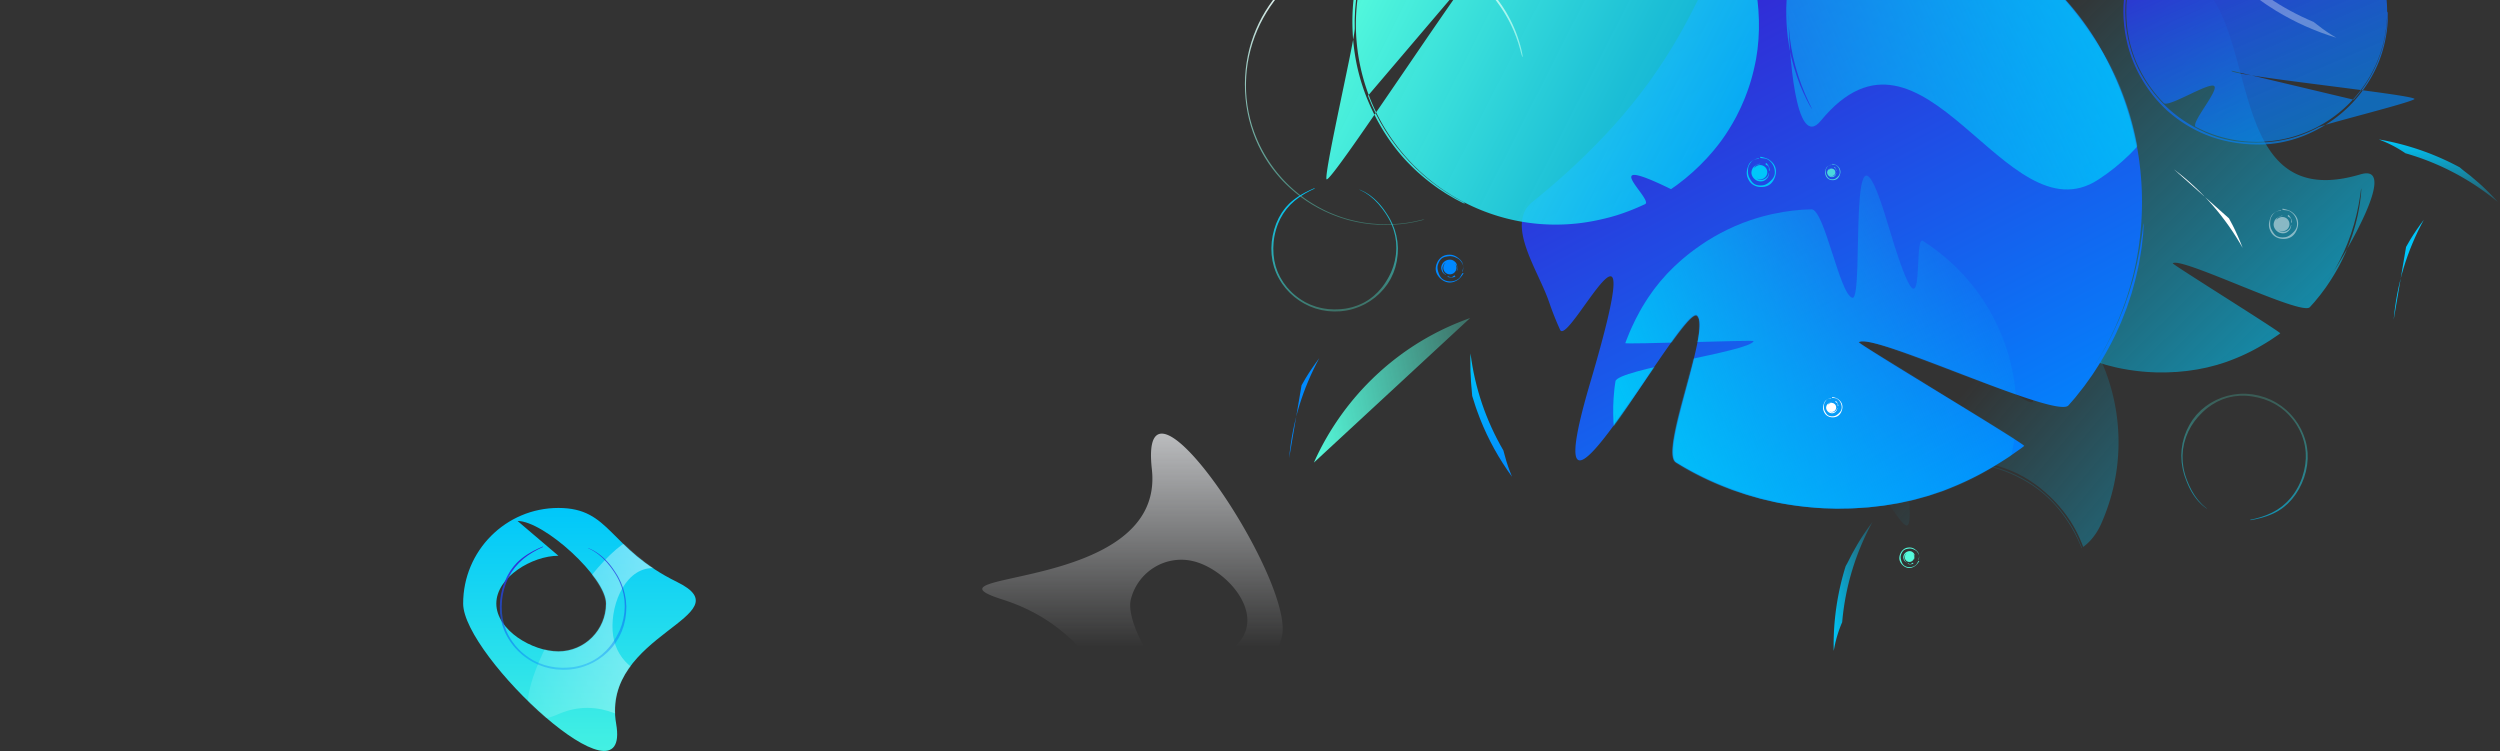 <svg width="2456" height="738" xmlns="http://www.w3.org/2000/svg" xmlns:xlink="http://www.w3.org/1999/xlink"><rect width="100%" height="100%" fill="#333333" stroke="none"/><defs><linearGradient x1="84.012%" y1="83.544%" x2="15.525%" y2="13.19%" id="a"><stop stop-color="#00C7FA" stop-opacity=".64" offset="0%"/><stop stop-color="#00C7FA" stop-opacity="0" offset="100%"/></linearGradient><linearGradient x1="49.078%" y1="100%" x2="10.814%" y2="20.556%" id="b"><stop stop-color="#08F" stop-opacity=".64" offset="0%"/><stop stop-color="#3525D3" offset="100%"/></linearGradient><linearGradient x1="12.612%" y1="93.561%" x2="57.226%" y2="29.771%" id="c"><stop stop-color="#00C7FA" stop-opacity=".32" offset="0%"/><stop stop-color="#00C7FA" stop-opacity="0" offset="100%"/></linearGradient><linearGradient x1="49.078%" y1="100%" x2="10.814%" y2="20.556%" id="e"><stop stop-color="#08F" offset="0%"/><stop stop-color="#3525D3" offset="100%"/></linearGradient><path d="M558.865 465.867c-.208.326-.419.651-.639.97.216-.321.423-.648.64-.97zM10.3 299.5c-26.698 21.55 5.727 66.946 16.25 97.516.115.34.241.675.357 1.015.54 1.55 1.076 3.103 1.641 4.642a297.11 297.11 0 0 0 9.105 22.345c8.066 17.72 91.763-158.776 29.738 51.347-62.025 210.123 90.867-78.269 104.792-65.265 13.942 12.988-37.04 133.874-20.63 144.166 17.057 10.642 33.83 18.564 49.647 24.663 1.976.761 3.907 1.574 5.856 2.269l5.813 1.972c3.834 1.282 7.537 2.654 11.255 3.64l6.146 1.777c2.048.567 4.061 1.241 6.126 1.678l12.233 2.886c16.352 3.385 32.46 5.312 48.044 6.141l11.601.348c1.834.099 3.626-.019 5.386-.03l5.197-.098c6.841.025 13.325-.632 20.216-1.02 1.698-.07 3.381-.327 5.074-.506l5.086-.584c3.395-.395 6.812-.723 10.193-1.358l10.202-1.698c3.396-.64 6.765-1.453 10.16-2.179l5.041-1.114c1.682-.415 3.357-.908 5.047-1.364 3.373-.94 6.776-1.854 10.134-2.833l9.833-3.291c1.604-.562 3.221-1.034 4.758-1.657l4.553-1.798c23.782-9.349 40.373-19.145 52.658-26.92l4.341-2.78c1.408-.891 2.773-1.756 4.036-2.683l7.206-5.068 3.252-2.288c1.012-.782 1.988-1.534 2.93-2.26 1.881-1.45-164.004-100.647-162.399-101.883 13.062-10.306 193.65 75.722 205.843 62.065l4.537-5.175c.748-.879 1.546-1.719 2.256-2.635l2.16-2.727 3.83-4.844c1.256-1.614 2.567-3.17 3.707-4.838l6.821-9.541c2.162-3.192 4.17-6.422 6.214-9.559 7.895-12.724 14.651-25.122 19.844-37.123l2-4.424c.69-1.448 1.198-2.955 1.796-4.407l3.374-8.589c.27-.702.562-1.392.805-2.095l.707-2.105 1.388-4.14c.903-2.732 1.823-5.386 2.643-8 1.453-5.278 2.921-10.258 4.126-14.998l3.01-13.434c1.437-8.442 2.785-15.635 3.305-21.573l.864-7.848c.211-2.272.25-4.206.335-5.764.136-3.122.15-4.776.036-4.854-.114-.079-.35 1.42-.7 4.376l-.618 5.512-1.15 7.573-.672 4.541-.359 2.455c-.139.836-.324 1.686-.49 2.558-.68 3.487-1.42 7.29-2.222 11.397-.893 4.086-2.038 8.433-3.147 13.085-.515 2.337-1.267 4.688-1.98 7.122l-2.22 7.502c-.189.643-.38 1.29-.57 1.941-.223.641-.445 1.287-.67 1.936l-1.376 3.941c-.93 2.658-1.88 5.379-2.855 8.163l-3.4 8.378-1.756 4.321c-.578 1.46-1.306 2.874-1.963 4.335l-4.124 8.888c-1.462 2.987-3.096 5.959-4.676 9.021l-2.42 4.619a8890.14 8890.14 0 0 0-2.679 4.576c-.9 1.537-1.81 3.086-2.726 4.648-.932 1.551-1.79 3.164-2.83 4.683l-2.379 3.647C592.238 413.479 609.3 358.484 609.3 299.5 609.3 134.091 475.21 0 309.8 0S236.395 117 10.3 299.5z" id="d"/><linearGradient x1="6.179%" y1="75.938%" x2="92.383%" y2="29.881%" id="f"><stop stop-color="#00C7FA" offset="0%"/><stop stop-color="#00C7FA" stop-opacity="0" offset="100%"/></linearGradient><linearGradient x1="92.964%" y1="30.596%" x2="4.174%" y2="83.39%" id="h"><stop stop-color="#00C7FA" offset="0%"/><stop stop-color="#00C7FA" stop-opacity=".48" offset="100%"/></linearGradient><linearGradient x1="50%" y1="100%" x2="50%" y2=".126%" id="i"><stop stop-color="#55FBDC" offset="0%"/><stop stop-color="#00C7FA" stop-opacity=".8" offset="100%"/></linearGradient><linearGradient x1="50%" y1="0%" x2="50%" y2="100%" id="j"><stop stop-color="#08F" offset="0%"/><stop stop-color="#00C7FA" offset="100%"/></linearGradient><linearGradient x1="50%" y1="96.08%" x2="50%" y2="0%" id="k"><stop stop-color="#55FBDC" stop-opacity=".32" offset="0%"/><stop stop-color="#55FBDC" offset="100%"/></linearGradient><linearGradient x1="50%" y1="0%" x2="50%" y2="99.011%" id="l"><stop stop-color="#00C7FA" offset="0%"/><stop stop-color="#00C7FA" stop-opacity=".24" offset="100%"/></linearGradient><linearGradient x1="50%" y1="0%" x2="66.362%" y2="96.878%" id="m"><stop stop-color="#FFF" offset="0%"/><stop stop-color="#55FBDC" stop-opacity=".32" offset="100%"/></linearGradient><linearGradient x1="50%" y1="0%" x2="66.362%" y2="96.878%" id="n"><stop stop-color="#00C7FA" offset="0%"/><stop stop-color="#55FBDC" stop-opacity=".32" offset="100%"/></linearGradient><linearGradient x1="50%" y1="0%" x2="50%" y2="100%" id="p"><stop stop-color="#00C7FA" offset="0%"/><stop stop-color="#55FBDC" offset="100%"/></linearGradient><path d="M53.435 12.797c25.843 0 86.94 55.217 86.94 81.163 0 25.947-20.95 46.98-46.792 46.98-25.84 0-61-21.033-61-46.98 0-25.946 35.16-46.98 61-46.98M150.307 212C135 123.706 277.947 106 210.205 72.763 142.463 39.526 145.245.06 93.583 0 41.9 0 0 42.068 0 93.96 0 145.851 165.614 300.294 150.307 212z" id="o"/><linearGradient x1="100%" y1="39.553%" x2="0%" y2="66.426%" id="q"><stop stop-color="#FFF" stop-opacity=".64" offset="0%"/><stop stop-color="#FFF" stop-opacity="0" offset="100%"/></linearGradient><linearGradient x1="50%" y1="0%" x2="66.362%" y2="96.878%" id="s"><stop stop-color="#3525D3" offset="0%"/><stop stop-color="#08F" stop-opacity=".32" offset="100%"/></linearGradient><linearGradient x1="50%" y1="0%" x2="50%" y2="98.514%" id="t"><stop stop-color="#F3F5F8" offset="0%"/><stop stop-color="#F3F5F8" stop-opacity="0" offset="100%"/></linearGradient><path d="M161.508 214.185h-62.23c-18.098-19.494-41.228-39.044-79.601-51.27-90.346-28.786 160.5-6.237 146.904-128.006-13.596-121.77 141.405 109.792 127.68 164.84a104.328 104.328 0 0 1-4.735 14.436h-47.642c8.681-5.815 15.223-13.543 17.573-22.966 6.857-27.504-24.612-59.034-51.827-65.82-27.217-6.786-54.84 10.01-61.698 37.516-2.89 11.594 4.277 31.552 15.576 51.27z" id="u"/></defs><g fill="none" fill-rule="evenodd"><path d="M364.82 310.015c-.209.326-.42.651-.64.97.216-.321.423-.648.64-.97zM4 200.948c0 22.452 3.767 44.023 10.688 64.125.076.224.159.444.235.668.355 1.019.708 2.04 1.08 3.052a195.354 195.354 0 0 0 5.988 14.694c5.305 11.653 60.354-104.41 19.56 33.765-40.796 138.175 59.764-51.469 68.923-42.917 9.17 8.54-24.362 88.034-13.568 94.802 11.218 6.998 22.25 12.207 32.654 16.218 1.3.5 2.57 1.035 3.851 1.492l3.824 1.297c2.521.843 4.957 1.745 7.402 2.393l4.043 1.169c1.347.373 2.67.816 4.029 1.103l8.046 1.898c10.755 2.226 21.35 3.493 31.6 4.038 2.694.081 5.218.156 7.63.23 1.206.064 2.385-.013 3.542-.02l3.418-.065c4.5.016 8.765-.416 13.297-.67 1.117-.047 2.224-.216 3.337-.333l3.345-.385c2.233-.26 4.48-.475 6.705-.893l6.71-1.116c2.233-.421 4.45-.956 6.682-1.433l3.316-.733c1.106-.272 2.208-.597 3.32-.896 2.218-.619 4.456-1.22 6.665-1.863l6.467-2.165c1.055-.37 2.119-.68 3.13-1.09l2.994-1.182c15.642-6.147 26.554-12.59 34.635-17.702l2.855-1.828c.926-.586 1.824-1.155 2.654-1.764l4.74-3.333 2.139-1.504c.665-.515 1.307-1.01 1.926-1.487 1.238-.953-107.869-66.184-106.813-66.996 8.591-6.778 127.368 49.793 135.388 40.813l2.984-3.404c.492-.578 1.017-1.13 1.484-1.732l1.42-1.794 2.52-3.185c.826-1.061 1.688-2.084 2.438-3.181l4.486-6.274c1.422-2.1 2.742-4.223 4.087-6.286 5.193-8.367 9.637-16.52 13.052-24.412l1.316-2.91c.454-.951.788-1.942 1.181-2.897l2.22-5.648c.176-.462.369-.915.529-1.378.156-.464.31-.926.465-1.384.308-.918.611-1.825.913-2.722.594-1.797 1.199-3.542 1.738-5.261.956-3.47 1.921-6.746 2.714-9.863l1.98-8.834c.945-5.551 1.831-10.281 2.173-14.186l.569-5.16c.138-1.495.163-2.766.22-3.79.09-2.054.099-3.142.024-3.193-.075-.052-.231.934-.46 2.878l-.407 3.624-.757 4.98-.442 2.986-.236 1.615c-.091.55-.213 1.108-.322 1.682l-1.462 7.494c-.587 2.687-1.34 5.546-2.07 8.605-.338 1.537-.833 3.083-1.302 4.683l-1.46 4.934-.375 1.276-.44 1.273-.905 2.592-1.878 5.367-2.237 5.51-1.154 2.841c-.38.96-.86 1.89-1.292 2.85l-2.712 5.846c-.962 1.964-2.036 3.918-3.076 5.932l-1.591 3.037-1.762 3.01-1.793 3.056c-.613 1.02-1.178 2.08-1.862 3.08l-1.564 2.397c19.364-30.485 68.15-117.321 30.586-105.436C246.1 248.998 309.782 4 200.988 4 92.195 4 4 92.177 4 200.948z" transform="rotate(1 3059.114 110247.398)" fill="url(#a)"/><path d="M259.124 136.214l-.352 4.867c-.08 1.626-.335 3.235-.52 4.85-.2 1.615-.37 3.234-.683 4.832-.286 1.601-.548 3.208-.852 4.806l-1.08 4.761-.27 1.19-.33 1.176-.659 2.351-.66 2.351c-.237.78-.512 1.546-.766 2.32l-.776 2.316c-.263.77-.5 1.55-.811 2.303l-1.77 4.551c-.14.383-.3.756-.47 1.126l-.497 1.115-.993 2.231c-.34.739-.638 1.498-1.014 2.22l-1.1 2.181c-1.41 2.938-3.074 5.741-4.694 8.568l-2.62 4.13c-.425.697-.9 1.36-1.372 2.025l-1.414 1.999c-.474.664-.936 1.337-1.421 1.993l-1.508 1.93-1.508 1.928c-.254.32-.498.647-.759.961l-.799.928-3.199 3.709-119.886-28.51c-4.581 4.655 184.763 24.028 179.553 27.986-5.25 3.902-88.499 24.471-94.244 27.604l-4.36 2.255c-1.47.72-2.972 1.37-4.457 2.059-1.476.71-3.008 1.29-4.529 1.897-1.523.6-3.034 1.238-4.597 1.734-6.16 2.245-12.572 3.8-19.025 4.977l-2.428.415c-.81.133-1.614.296-2.432.375l-4.886.59c-.812.119-1.633.15-2.45.216l-2.451.179-2.45.18-2.456.066-2.453.071c-.817.018-1.635.073-2.453.04l-4.903-.07c-.818.008-1.633-.05-2.449-.102l-2.447-.147-2.448-.146c-.814-.072-1.625-.174-2.439-.26-6.515-.604-12.974-1.842-19.31-3.578l-2.37-.672-1.185-.34c-.393-.12-.779-.261-1.169-.392l-4.661-1.61c-3.052-1.22-6.125-2.398-9.077-3.847l-2.233-1.042a15.93 15.93 0 0 1-1.102-.55l-1.09-.573-2.18-1.146-1.09-.572a16.024 16.024 0 0 1-1.077-.595l-4.249-2.481c-.718-.396-1.39-.867-2.084-1.303l-2.069-1.327c-.685-.449-1.391-.865-2.058-1.34l-2.004-1.42c-1.33-.955-2.694-1.864-3.961-2.9-1.285-1.015-2.587-2.007-3.856-3.04l-3.716-3.208a137.77 137.77 0 0 1-13.61-14.13 142.381 142.381 0 0 1-11.352-16.035l-2.476-4.25-2.268-4.365-.565-1.092c-.188-.365-.345-.744-.519-1.115l-1.019-2.238-1.016-2.24c-.33-.75-.61-1.521-.916-2.281l-.9-2.288c-.294-.764-.62-1.517-.865-2.3l-1.578-4.657-.197-.582-.17-.59-.337-1.183-.674-2.365c-.216-.79-.468-1.572-.655-2.37l-.555-2.396-.555-2.395c-.09-.4-.192-.797-.271-1.2l-.217-1.21-.865-4.841c-.407-3.252-.906-6.495-1.076-9.77-.312-3.261-.315-6.542-.414-9.82.022-1.639.073-3.279.108-4.92l.029-1.23c.004-.41.02-.82.058-1.228l.181-2.455.183-2.456c.034-.408.052-.819.1-1.226l.153-1.222.617-4.884c.578-3.228 1.077-6.474 1.895-9.648.38-1.593.722-3.193 1.215-4.754.463-1.568.905-3.142 1.393-4.7l1.618-4.623.409-1.154.462-1.133.924-2.266c2.513-6.017 5.389-11.89 8.793-17.469.792-1.429 1.716-2.779 2.596-4.157l1.33-2.061c.438-.691.94-1.339 1.408-2.01l1.426-2c.483-.661.931-1.348 1.452-1.98l3.04-3.862a132.898 132.898 0 0 1 13.577-14.162 121.574 121.574 0 0 1 12.433-9.584l-1.705 1.198-1.001.706-.5.353-.483.376-1.927 1.51c-1.282 1.01-2.581 2-3.788 3.099-1.22 1.082-2.469 2.132-3.66 3.245l-3.504 3.408c-.596.556-1.132 1.17-1.692 1.762l-1.665 1.787c-.548.601-1.124 1.178-1.65 1.8l-1.577 1.862c-1.044 1.248-2.132 2.458-3.1 3.768-.988 1.292-2.001 2.565-2.975 3.867l-2.818 3.984c-3.66 5.378-7 10.983-9.931 16.809-2.856 5.86-5.288 11.93-7.214 18.156L6.813 96.9l-.164.589-.136.595-.268 1.191-.535 2.381c-.17.796-.372 1.585-.515 2.385l-.41 2.406-.409 2.404-.202 1.202-.144 1.211-.572 4.842c-.143 1.619-.23 3.243-.349 4.863-.045.81-.136 1.619-.145 2.432l-.049 2.437-.052 2.437-.027 1.218.032 1.219.028 1.084c.011.674.028 1.348.05 2.02l.046 1.807c.05 1.086.135 2.17.218 3.256l.06.816c.021.277.042.554.06.83.069.817.1 1.637.198 2.45l.301 2.44.3 2.44c.052.407.095.815.153 1.22l.211 1.212.845 4.847c.346 1.602.72 3.199 1.081 4.799.33 1.608.822 3.174 1.258 4.755l.671 2.366c.105.397.235.786.37 1.173l.395 1.164c2 6.247 4.63 12.277 7.635 18.094.788 1.589 1.651 3.137 2.539 4.671a128.183 128.183 0 0 0 16.168 22.532c.285.33.568.663.857.99l3.376 3.586c4.597 4.689 44.194-20.716 49.451-16.78 5.288 3.897-23.77 37.122-17.967 40.186l4.395 2.216 4.495 2.008c.375.165.747.339 1.125.498l1.147.447 2.292.893 2.292.895 2.221.744c.658.227 1.318.446 1.98.663l.466.155 1.167.39c.352.11.711.204 1.067.304a128.366 128.366 0 0 0 37.174 5.472c70.762 0 128.126-57.237 128.126-127.842 0-31.275-11.262-59.922-29.952-82.138a129.129 129.129 0 0 0-7.263-8.117 147.068 147.068 0 0 0-14.394-12.704c-5.052-3.85-15.21 44.272-16.103-10.427l-4.272-2.243c-1.443-.71-2.912-1.365-4.366-2.051l-1.092-.51-.546-.254-.557-.228-2.228-.912c-1.488-.598-2.952-1.254-4.47-1.757l-4.633-1.654-4.678-1.437-1.167-.36c-.39-.113-.787-.204-1.18-.308l-2.363-.604-2.362-.604c-.787-.206-1.59-.336-2.384-.508C148.76 1.273 142.26.508 135.632.163c-1.664-.053-3.33-.139-4.996-.163l-5.002.07-1.25.019-1.25.077-2.498.162-2.5.164c-.833.054-1.66.18-2.49.267-6.654.65-13.24 1.964-19.706 3.694l-2.424.671-1.214.338-1.195.398-4.785 1.607-4.704 1.849-1.176.465c-.389.163-.77.345-1.154.516l-2.304 1.045-2.303 1.046c-.755.374-1.501.768-2.252 1.15l-2.249 1.154-1.124.577c-.37.2-.732.417-1.098.624-1.461.838-2.92 1.675-4.379 2.51L59.325 21.1a139.928 139.928 0 0 0-15.967 12.206 137.095 137.095 0 0 0-13.88 14.551L26.41 51.73l-2.878 4.02-.718 1.008-.67 1.04-1.338 2.08-1.337 2.081L18.23 64.1l-1.234 2.144-.618 1.071c-.203.359-.38.732-.572 1.097l-2.26 4.399c-1.374 2.995-2.805 5.967-3.969 9.048l-.92 2.29-.231.573-.205.58-.407 1.164c-.537 1.552-1.108 3.092-1.624 4.649l-1.423 4.709-.354 1.178-.299 1.192-.597 2.386-.598 2.387c-.183.8-.325 1.608-.489 2.412l-.474 2.417-.236 1.21-.117.605-.088.61-.684 4.89c-.051.408-.12.816-.157 1.226l-.104 1.232-.201 2.469-.194 2.473c-.05.825-.052 1.653-.079 2.48-.033 1.654-.103 3.31-.095 4.965l.143 4.968.038 1.242.096 1.239.2 2.478.202 2.477c.058.827.203 1.644.3 2.467.224 1.642.416 3.288.665 4.924l.886 4.885.22 1.221.28 1.209.554 2.417.555 2.416c.199.802.441 1.593.66 2.39l.677 2.386c.234.793.43 1.597.712 2.375l1.592 4.698c.247.79.582 1.547.877 2.319l.912 2.307c.31.766.593 1.544.928 2.3l1.023 2.259 1.025 2.259c.174.375.333.757.52 1.125l.566 1.104 2.268 4.413 2.472 4.3c3.404 5.67 7.137 11.148 11.285 16.313 4.188 5.129 8.742 9.966 13.659 14.418 9.904 8.82 21.148 16.152 33.243 21.593l2.268 1.014 1.134.505 1.157.45 4.63 1.78c3.14 1.032 6.26 2.125 9.465 2.922 1.595.427 3.179.89 4.8 1.208 1.612.347 3.221.714 4.837 1.047l4.884.826 1.22.21c.409.061.82.102 1.23.154l2.46.302 2.461.307c.41.06.822.092 1.235.12l1.238.098c1.651.124 3.304.276 4.96.385l4.981.166 1.247.042c.416.016.831-.006 1.247-.008l2.495-.038c3.33.02 6.65-.296 9.967-.518 3.3-.41 6.607-.747 9.852-1.415 7.43-1.375 14.664-3.449 21.65-6.112 6.974-2.705 13.69-6.002 20.157-9.796 12.935-7.603 24.468-17.362 33.977-28.86 9.519-11.446 17.4-24.617 22.395-38.615 2.48-6.97 4.32-14.112 5.548-21.341l.436-2.716.219-1.357.153-1.366c.192-1.823.413-3.643.582-5.467l.322-5.491c.077-.914.042-1.834.062-2.751l.025-2.754c.02-2.386-.557-2.596-.614-.052l-.115 4.877z" transform="translate(2086 -118)" fill="url(#b)"/><path d="M40.77 55h170.922c-11.033 27.943-26.242 61.188-46.655 99.565C105.87 265.802 243.42 89.563 278.346 55h8.688c.546 3.471.997 6.965 1.359 10.475.116 1.072.21 2.148.309 3.223.02.236.047.47.066.705 1.853 21.18.289 43.02-5.143 64.806-26.314 105.54-133.22 169.761-238.783 143.442-10.594-2.642-18.905-7.257-25.447-13.414a137.068 137.068 0 0 0 14.304-9.63l3.86-3.084 3.709-3.27.926-.82.886-.862 1.772-1.726 1.771-1.728 1.69-1.807 2.527-2.717c.279-.304.536-.627.805-.94l3.192-3.777c2.011-2.61 4.075-5.184 5.901-7.924l1.413-2.025.353-.505.33-.52.659-1.042c.872-1.392 1.775-2.764 2.628-4.165l2.446-4.268.61-1.068.559-1.095 1.119-2.19 1.119-2.192c.359-.737.678-1.493 1.02-2.239l1.005-2.249.502-1.126.25-.563.223-.574 1.766-4.611c.143-.386.3-.768.43-1.16l.378-1.177.751-2.36.745-2.366c.235-.792.423-1.598.635-2.398.404-1.605.845-3.202 1.21-4.817l.978-4.872.243-1.22.185-1.228.362-2.46.36-2.459c.13-.818.173-1.648.263-2.471.151-1.65.335-3.297.46-4.947l.236-4.96.06-1.24v-1.24l.002-2.479.004-2.48c-.014-.826-.072-1.65-.107-2.477l-.122-2.477c-.05-.825-.059-1.653-.16-2.474l-.493-4.935c-.064-.826-.22-1.639-.334-2.458l-.37-2.452c-.13-.817-.23-1.638-.386-2.45l-.489-2.432-.49-2.431c-.086-.404-.155-.812-.254-1.214l-.303-1.203-1.217-4.81-1.442-4.746c-2.041-6.29-4.445-12.467-7.326-18.433-2.927-5.94-6.276-11.677-10.065-17.121A131.4 131.4 0 0 0 40.77 55zm-4.362 0h1.275l.366.315c.314.263.622.535.915.822l3.582 3.373c.611.548 1.16 1.158 1.738 1.739l1.717 1.758c.567.591 1.162 1.156 1.705 1.768l1.633 1.835c1.08 1.23 2.205 2.422 3.207 3.717 1.024 1.277 2.069 2.537 3.073 3.829l2.9 3.962A137.77 137.77 0 0 1 68.6 94.948a142.381 142.381 0 0 1 7.454 18.177l1.457 4.698 1.228 4.763.304 1.191c.101.398.17.803.255 1.203l.49 2.41.486 2.411c.152.806.251 1.62.379 2.43l.362 2.43c.115.812.263 1.619.326 2.436l.49 4.893.061.611.032.614.063 1.228.124 2.456c.033.82.103 1.637.105 2.457l.003 2.459.002 2.46c-.003.409.007.819-.006 1.228l-.061 1.229-.246 4.911c-.336 3.26-.578 6.533-1.15 9.761-.429 3.249-1.164 6.446-1.805 9.662-.39 1.592-.81 3.179-1.212 4.77l-.305 1.191c-.097.4-.204.795-.333 1.185l-.729 2.35-.73 2.352c-.125.39-.236.786-.373 1.173l-.424 1.156-1.7 4.62c-1.29 3.015-2.506 6.065-4.017 8.975-.728 1.466-1.422 2.948-2.253 4.359-.805 1.423-1.589 2.857-2.415 4.266l-2.617 4.14-.657 1.032-.706 1-1.41 2c-3.802 5.298-7.925 10.373-12.497 15.043-1.093 1.215-2.297 2.322-3.464 3.467l-1.76 1.71c-.582.574-1.218 1.092-1.824 1.642l-1.84 1.627c-.619.535-1.21 1.104-1.86 1.603l-3.831 3.079a133.603 133.603 0 0 1-13.804 9.262l-.212-.213 2.6-1.575c.706-.407 1.367-.885 2.045-1.336l2.025-1.367c.669-.462 1.36-.894 2.011-1.382l1.957-1.46c1.298-.981 2.63-1.916 3.867-2.975 1.254-1.036 2.528-2.048 3.77-3.098l3.641-3.247c4.777-4.417 9.291-9.128 13.459-14.144 4.1-5.068 7.835-10.436 11.112-16.069l2.348-4.284.292-.536.266-.55.53-1.1 1.056-2.2c.345-.737.719-1.46 1.038-2.208l.941-2.251.94-2.251.467-1.126.412-1.148 1.647-4.589c.503-1.545.953-3.107 1.433-4.66.227-.78.497-1.546.69-2.337l.595-2.363.599-2.363.3-1.18.244-1.195.216-1.063c.14-.66.276-1.32.405-1.98l.362-1.77c.196-1.07.357-2.146.52-3.222l.125-.808c.042-.275.084-.55.128-.824.117-.81.271-1.616.359-2.431l.255-2.445.258-2.446c.04-.407.09-.814.124-1.223l.067-1.228.267-4.912c.024-1.64.018-3.28.026-4.92.042-1.64-.086-3.277-.156-4.915l-.121-2.457a15.85 15.85 0 0 0-.096-1.226l-.124-1.223c-.544-6.537-1.75-13.004-3.368-19.348-.411-1.725-.904-3.428-1.424-5.122a128.183 128.183 0 0 0-10.685-25.592c-.203-.385-.405-.773-.612-1.157l-2.483-4.253c-3.425-5.603-47.722 10.242-51.959 5.225-4.275-4.987 31.513-30.823 26.547-35.114L36.408 55zm-48.193 45.343c-.07-.331-.142-.662-.215-.991 1.852 1.007 2.655 1.688 2.202 1.976l-1.987-.985z" transform="rotate(-80 1195.692 -807.159)" fill="url(#c)"/><g transform="translate(1495 -101)"><mask id="g" fill="#fff"><use xlink:href="#d"/></mask><use fill="url(#e)" xlink:href="#d"/><path d="M92.13 502.145c.007-.387.002-.774.008-1.161-.01.387-.01.775-.007 1.161zm362.012-105.044c59.24 91.223 33.299 213.208-57.943 272.461-91.242 59.254-213.233 33.337-272.474-57.886-21.125-32.53-31.41-68.971-31.773-105.085l-.006 2.863c-.03 1.21.075 2.407.116 3.597l.16 3.54c.055 1.17.11 2.332.162 3.483l.32 3.414c.225 2.255.388 4.48.65 6.65l.91 6.38c.16 1.04.265 2.081.47 3.093.194 1.015.388 2.019.579 3.012l1.124 5.839 1.349 5.524.652 2.667.325 1.307.38 1.275 1.463 4.932c.477 1.599.905 3.165 1.458 4.638 1.054 2.963 1.98 5.77 2.95 8.344l2.856 7.081c.22.54.423 1.075.646 1.586l.681 1.483 1.256 2.745 2.078 4.588 1.633 3.262c.866 1.755 1.272 2.666 1.181 2.664-.09-.002-.675-.92-1.718-2.69-.511-.89-1.183-1.97-1.88-3.299l-2.334-4.638c-1.84-3.46-3.673-7.91-5.903-13.081l-3.151-8.487c-1.033-3.046-2.007-6.318-3.096-9.75-.484-1.735-.927-3.528-1.407-5.358l-.717-2.78-.364-1.415c-.118-.475-.204-.96-.307-1.444-.396-1.94-.8-3.922-1.215-5.945-.19-1.015-.45-2.028-.587-3.074-.16-1.042-.319-2.094-.481-3.156-1.434-8.48-2.148-17.737-2.35-27.582.005-2.463-.045-4.963.004-7.498l.346-7.705c.031-1.329.197-2.656.313-3.997l.377-4.043.215-2.278c.063-.76.203-1.508.3-2.261.219-1.502.435-2.998.65-4.48 1.835-11.9 132.26-29.145 135.774-39.508.443-1.257-126.59 3.46-126.07 1.986l.806-2.295.974-2.427c.674-1.675 1.392-3.465 2.16-5.377.365-.963.808-1.93 1.266-2.925l1.399-3.088c3.991-8.689 9.635-20.035 19.405-33.71l1.868-2.623c.624-.894 1.347-1.733 2.03-2.618l4.246-5.337c1.502-1.743 3.052-3.466 4.575-5.193.77-.857 1.517-1.729 2.296-2.56l2.382-2.42c1.612-1.617 3.18-3.272 4.824-4.841l5.02-4.591c1.637-1.562 3.404-2.967 5.135-4.4l2.597-2.145c.87-.705 1.706-1.45 2.617-2.096 3.663-2.683 7.004-5.368 10.786-7.805l2.832-1.915c.967-.637 1.913-1.344 2.96-1.946l6.524-3.964c8.894-5.126 18.47-9.833 28.701-13.824l7.782-2.79c1.295-.5 2.647-.849 3.98-1.27l4.027-1.221c2.404-.788 4.938-1.358 7.512-2.024l3.913-.995c1.324-.315 2.68-.558 4.042-.847 10.91-2.302 23-3.941 36.22-4.183 12.738-.202 27.91 84.73 40.253 86.898 12.338 2.183-6.612-211.634 34.43-73.532 41.041 138.101 23.998 10.782 34.793 17.665 4.45 2.83 8.793 5.859 13.026 9.061.863.647 1.714 1.311 2.567 1.973.186.146.376.285.56.431 16.754 13.09 31.662 29.13 43.89 47.96z" fill="url(#f)" mask="url(#g)"/><path d="M262.13 110.145c.007-.387.002-.774.008-1.161-.01.387-.01.775-.007 1.161zM624.143 5.101c59.24 91.223 33.299 213.208-57.943 272.461-91.242 59.254-171.27-180.903-272.474-57.886-25.032 30.426-31.41-68.971-31.773-105.085l-.006 2.863c-.03 1.21.075 2.407.116 3.597l.16 3.54c.055 1.17.11 2.332.162 3.483l.32 3.414c.225 2.255.388 4.48.65 6.65l.91 6.38c.16 1.04.265 2.081.47 3.093.194 1.015.388 2.019.579 3.012l1.124 5.839 1.349 5.524.652 2.667.325 1.307.38 1.275 1.463 4.932c.477 1.599.905 3.165 1.458 4.638 1.054 2.963 1.98 5.77 2.95 8.344l2.856 7.081c.22.54.423 1.075.646 1.586l.681 1.483 1.256 2.745 2.078 4.588 1.633 3.262c.866 1.755 1.272 2.666 1.181 2.664-.09-.002-.675-.92-1.718-2.69-.511-.89-1.183-1.97-1.88-3.299l-2.334-4.638c-1.84-3.46-3.673-7.91-5.903-13.081l-3.151-8.487c-1.033-3.046-2.007-6.318-3.096-9.75-.484-1.735-.927-3.528-1.407-5.358l-.717-2.78-.364-1.415c-.118-.475-.204-.96-.307-1.444-.396-1.94-.8-3.922-1.215-5.945-.19-1.015-.45-2.028-.587-3.074-.16-1.042-.319-2.094-.481-3.156-1.434-8.48-2.148-17.737-2.35-27.582.005-2.463-.045-4.963.004-7.498l.346-7.705c.031-1.329.197-2.656.313-3.997l.377-4.043.215-2.278c.063-.76.203-1.508.3-2.261.219-1.502.435-2.998.65-4.48 1.835-11.9 132.26-29.145 135.774-39.508.443-1.257-126.59 3.46-126.07 1.986l.806-2.295.974-2.427c.674-1.675 1.392-3.465 2.16-5.377.365-.963.808-1.93 1.266-2.925l1.399-3.088c3.991-8.689 9.635-20.035 19.405-33.71l1.868-2.623c.624-.894 1.347-1.733 2.03-2.618l4.246-5.337c1.502-1.743 3.052-3.466 4.575-5.193.77-.857 1.517-1.729 2.296-2.56l2.382-2.42c1.612-1.617 3.18-3.272 4.824-4.841l5.02-4.591c1.637-1.562 3.404-2.967 5.135-4.4l2.597-2.145c.87-.705 1.706-1.45 2.617-2.096 3.663-2.683 7.004-5.368 10.786-7.805l2.832-1.915c.967-.637 1.913-1.344 2.96-1.946l6.524-3.964c8.894-5.126 18.47-9.833 28.701-13.824l7.782-2.79c1.295-.5 2.647-.849 3.98-1.27l4.027-1.221c2.404-.788 4.938-1.358 7.512-2.024l3.913-.995c1.324-.315 2.68-.558 4.042-.847 10.91-2.302 23-3.941 36.22-4.183 12.738-.202 27.91 84.73 40.253 86.898 12.338 2.183-6.612-211.634 34.43-73.532 41.041 138.101 23.998 10.782 34.793 17.665 4.45 2.83 8.793 5.859 13.026 9.061.863.647 1.714 1.311 2.567 1.973.186.146.376.285.56.431 16.754 13.09 31.662 29.13 43.89 47.96z" fill="url(#h)" mask="url(#g)"/></g><path d="M397.19 209.255l-.541 7.477c-.122 2.498-.513 4.969-.797 7.451-.308 2.48-.567 4.967-1.048 7.422-.437 2.46-.84 4.927-1.305 7.383l-1.655 7.314-.415 1.828-.504 1.807-1.01 3.612-1.013 3.612c-.363 1.196-.784 2.374-1.174 3.562l-1.19 3.558c-.403 1.184-.765 2.383-1.243 3.538l-2.712 6.992a23.582 23.582 0 0 1-.722 1.73l-.761 1.713-1.521 3.427c-.522 1.135-.979 2.302-1.556 3.411l-1.684 3.35c-2.162 4.513-4.713 8.82-7.197 13.163l-4.017 6.344c-.65 1.07-1.377 2.09-2.102 3.111l-2.166 3.07c-.728 1.02-1.435 2.055-2.18 3.063l-2.31 2.963-2.312 2.963c-.389.491-.764.994-1.163 1.476l-1.225 1.425-4.903 5.698L163 287.92c-7.022 7.152 283.207 36.914 275.223 42.994-8.049 5.994-135.654 37.593-144.459 42.406l-6.683 3.464c-2.253 1.105-4.556 2.105-6.832 3.162-2.263 1.091-4.61 1.984-6.942 2.916-2.336.922-4.65 1.901-7.046 2.663-9.444 3.448-19.27 5.836-29.163 7.646l-3.72.638c-1.242.203-2.475.453-3.73.576l-7.488.907c-1.245.18-2.503.229-3.755.33l-3.758.275-3.756.278-3.763.1-3.76.11c-1.254.027-2.507.111-3.76.062l-7.516-.107c-1.254.01-2.504-.078-3.753-.158l-3.751-.227-3.754-.224c-1.247-.11-2.49-.267-3.737-.398-9.987-.928-19.887-2.83-29.598-5.497l-3.635-1.033-1.816-.521c-.602-.185-1.193-.403-1.79-.603l-7.146-2.474c-4.678-1.875-9.388-3.684-13.913-5.91l-3.423-1.6a24.721 24.721 0 0 1-1.69-.845l-1.67-.88-3.341-1.761-1.67-.879a24.546 24.546 0 0 1-1.651-.914l-6.513-3.811c-1.101-.609-2.132-1.332-3.195-2.002l-3.171-2.038c-1.05-.69-2.133-1.33-3.155-2.059l-3.072-2.18c-2.038-1.468-4.128-2.864-6.071-4.457-1.97-1.558-3.965-3.083-5.91-4.669l-5.696-4.929a211.437 211.437 0 0 1-20.863-21.708 218.728 218.728 0 0 1-17.4-24.632l-3.796-6.528-3.476-6.706-.865-1.678c-.288-.56-.53-1.142-.796-1.712l-1.562-3.439-1.557-3.44c-.505-1.153-.934-2.338-1.404-3.505l-1.38-3.514c-.45-1.175-.95-2.332-1.326-3.534l-2.419-7.154-.302-.894-.26-.908-.516-1.816-1.033-3.633c-.332-1.215-.717-2.415-1.004-3.641l-.852-3.68-.85-3.68c-.137-.615-.295-1.225-.415-1.843l-.333-1.86-1.326-7.436c-.623-4.996-1.39-9.979-1.65-15.008-.478-5.011-.482-10.05-.634-15.087.033-2.518.112-5.037.166-7.557l.044-1.89c.007-.63.031-1.26.089-1.888l.278-3.77.28-3.773c.052-.628.08-1.258.153-1.884l.234-1.876.946-7.503c.887-4.96 1.651-9.946 2.905-14.823.581-2.446 1.107-4.905 1.862-7.303.71-2.409 1.388-4.826 2.135-7.22l2.48-7.102.628-1.772.709-1.742 1.416-3.48c3.851-9.243 8.26-18.264 13.477-26.836 1.214-2.195 2.63-4.27 3.98-6.386l2.039-3.167c.67-1.062 1.441-2.056 2.157-3.089l2.186-3.07c.74-1.016 1.427-2.071 2.227-3.043l4.66-5.932a203.963 203.963 0 0 1 20.81-21.756A186.4 186.4 0 0 1 87.87 37.65l-2.614 1.841-1.534 1.084-.766.543-.74.578-2.955 2.32c-1.965 1.55-3.956 3.07-5.806 4.76-1.87 1.662-3.784 3.275-5.608 4.985l-5.373 5.235c-.913.854-1.735 1.798-2.593 2.707l-2.552 2.745c-.84.924-1.723 1.81-2.528 2.765l-2.418 2.861c-1.6 1.918-3.27 3.777-4.751 5.79-1.516 1.984-3.068 3.939-4.562 5.939l-4.319 6.12c-5.61 8.262-10.73 16.873-15.223 25.822-4.377 9.003-8.104 18.328-11.056 27.892l-2.03 7.224-.25.904-.208.915-.412 1.83-.82 3.658c-.26 1.222-.57 2.434-.79 3.663l-.628 3.695-.626 3.694-.31 1.847-.22 1.86-.878 7.439c-.218 2.486-.352 4.98-.534 7.47-.07 1.245-.208 2.487-.223 3.736l-.075 3.744-.079 3.743-.043 1.872.05 1.872.042 1.665c.018 1.037.044 2.071.078 3.104l.07 2.776c.077 1.668.206 3.334.334 5.001.03.419.06.836.093 1.253.032.426.064.851.092 1.277.105 1.254.152 2.513.303 3.763l.461 3.749.46 3.749c.08.624.146 1.25.235 1.874l.323 1.861 1.295 7.445c.53 2.462 1.105 4.915 1.658 7.373.504 2.47 1.259 4.877 1.927 7.305l1.03 3.635c.16.61.359 1.207.565 1.801l.607 1.79c3.066 9.595 7.097 18.859 11.702 27.795 1.209 2.441 2.531 4.82 3.892 7.176a196.908 196.908 0 0 0 24.782 34.614c.438.507.872 1.018 1.314 1.52l5.175 5.509c7.047 7.203 67.742-31.823 75.8-25.777 8.105 5.987-36.437 57.027-27.541 61.734l6.737 3.405 6.89 3.084c.575.254 1.145.52 1.724.765l1.758.686 3.514 1.373 3.514 1.374 3.404 1.144c1.008.348 2.02.685 3.036 1.018l.713.239 1.788.597c.54.171 1.09.314 1.636.468 18.035 5.46 37.162 8.407 56.98 8.407 108.465 0 196.394-87.928 196.394-196.393 0-48.046-17.263-92.054-45.911-126.183-3.53-4.3-7.24-8.47-11.133-12.47-6.926-6.998-14.33-13.516-22.063-19.515-7.745-5.916-23.313 68.011-24.683-16.019l-6.549-3.445c-2.21-1.09-4.463-2.097-6.69-3.151l-1.675-.783-.837-.39-.854-.35-3.415-1.402c-2.28-.918-4.526-1.926-6.853-2.7l-7.1-2.54-7.17-2.207-1.79-.553c-.598-.174-1.205-.314-1.808-.473l-3.622-.928-3.62-.929c-1.206-.316-2.437-.516-3.654-.78C228.02 1.957 218.059.782 207.898.25c-2.55-.08-5.104-.213-7.658-.25l-7.667.109-1.917.027-1.915.12-3.829.248-3.831.251c-1.278.083-2.544.278-3.818.412-10.198.996-20.294 3.016-30.205 5.674l-3.716 1.031-1.86.52-1.833.61-7.333 2.469-7.21 2.84-1.803.715c-.597.25-1.18.53-1.77.793l-3.53 1.605-3.53 1.607c-1.159.574-2.302 1.179-3.453 1.766l-3.447 1.773-1.724.887c-.567.308-1.12.64-1.682.959l-6.712 3.856-6.522 4.141a214.535 214.535 0 0 0-24.474 18.75 210.408 210.408 0 0 0-21.275 22.354l-4.702 5.95-4.412 6.177-1.1 1.547-1.026 1.597-2.052 3.196-2.05 3.198-1.898 3.29-1.893 3.293-.946 1.646c-.311.551-.584 1.123-.878 1.684l-3.465 6.758c-2.104 4.602-4.299 9.167-6.082 13.9l-1.41 3.52-.355.878-.313.893-.625 1.786c-.822 2.385-1.698 4.751-2.489 7.142-.728 2.414-1.454 4.825-2.182 7.235l-.541 1.81-.459 1.83-.916 3.666-.915 3.667c-.282 1.229-.498 2.47-.75 3.705l-.727 3.713-.361 1.859-.18.93-.134.936-1.049 7.512c-.079.628-.184 1.254-.241 1.884l-.16 1.893-.308 3.792-.297 3.8c-.076 1.267-.08 2.538-.12 3.81-.05 2.54-.159 5.083-.147 7.627l.22 7.631.057 1.908.148 1.904.307 3.806.31 3.806c.088 1.27.31 2.526.459 3.79.343 2.522.637 5.05 1.02 7.564l1.357 7.505.338 1.876.428 1.856.85 3.713.85 3.713c.306 1.232.678 2.446 1.014 3.67l1.037 3.666c.358 1.218.657 2.454 1.09 3.649l2.44 7.217c.38 1.213.893 2.376 1.345 3.562l1.398 3.544c.476 1.177.909 2.372 1.422 3.533l1.569 3.47 1.57 3.471c.267.576.511 1.163.798 1.73l.867 1.695 3.476 6.778 3.79 6.607c5.218 8.711 10.939 17.126 17.298 25.06 6.42 7.879 13.399 15.31 20.936 22.15 15.181 13.55 32.416 24.812 50.956 33.17l3.476 1.559 1.738.776 1.774.69 7.097 2.735c4.814 1.586 9.594 3.264 14.508 4.49 2.444.655 4.872 1.365 7.357 1.855 2.472.533 4.938 1.097 7.415 1.608l7.485 1.27 1.871.32c.626.096 1.257.158 1.884.239l3.773.463 3.772.471c.627.091 1.26.142 1.892.187l1.898.148c2.53.19 5.064.425 7.602.593l7.636.254 1.91.065c.638.025 1.275-.01 1.912-.012l3.825-.06c5.105.031 10.191-.454 15.277-.794 5.057-.63 10.127-1.148 15.1-2.174 11.392-2.114 22.478-5.298 33.188-9.39 10.689-4.155 20.984-9.22 30.895-15.049 19.827-11.68 37.506-26.672 52.081-44.336 14.59-17.583 26.67-37.817 34.327-59.32a195.8 195.8 0 0 0 8.504-32.785l.67-4.172.334-2.085.234-2.099c.296-2.8.634-5.595.893-8.398l.494-8.435c.117-1.405.064-2.818.095-4.226l.037-4.231c.033-3.665-.853-3.988-.94-.08l-.176 7.493z" transform="rotate(117 918.158 518.402)" fill="url(#i)"/><path d="M1724.802 162.535c.63-.426 1.296-.805 2.013-1.116.722-.29 1.497-.49 2.287-.529.103-.006.106.342.01.355-.754.075-1.499.19-2.219.415-.71.243-1.396.576-1.959 1.066-.878.767-1.364 1.8-1.714 2.795a6.988 6.988 0 0 1 5.962-3.344 7 7 0 1 1-3.338 13.154c.412.372.89.688 1.42.882 1.325.485 2.797.58 4.27.328 1.494-.281 2.793-1.16 3.994-2.182.604-.526 1.052-1.215 1.397-1.946.33-.743.547-1.525.754-2.326.023-.092.295-.065.277.036-.149.832-.279 1.666-.525 2.498-.262.818-.63 1.631-1.195 2.298-1.117 1.308-2.504 2.526-4.233 2.996a9.058 9.058 0 0 1-5.132-.162c-1.63-.527-3.05-1.536-4.12-2.798-1.074-1.24-1.854-2.78-2.072-4.42-.24-1.646.234-3.275.876-4.715.672-1.483 2.013-2.454 3.247-3.285zm13.097 5.157c-.179-.625-.117-1.302-.115-2.048-.008-.731-.099-1.524-.52-2.12-.356-.501-.955-.847-1.506-1.158-.559-.316-1.063-.603-1.376-1.162-.108-.177.774-1.2.934-1.036a14.821 14.821 0 0 1 2.397 3.424c.652 1.276.647 2.689.897 3.959.005.028-.704.165-.71.14zm6.324-2.702c.849 3.11.486 6.356-.64 9.27-1.093 2.904-2.881 5.653-5.513 7.367-2.626 1.72-5.838 2.226-8.748 2.082a15.305 15.305 0 0 1-4.305-.842 14.243 14.243 0 0 1-3.8-2.082c-2.26-1.774-3.68-4.283-4.566-6.833-.467-1.281-.653-2.653-.65-3.983-.011-1.332.193-2.646.508-3.932.31-1.305.689-2.62 1.28-3.871.585-1.247 1.374-2.451 2.452-3.357 2.134-1.838 4.864-2.893 7.64-3.258.078-.008.126.434.052.44-2.001.238-4.258.436-6.012 1.69-1.744 1.247-2.815 3.11-3.72 4.864-.934 1.804-.92 3.879-.973 5.705-.101 2.457.463 4.988 1.742 7.104.629 1.058 1.239 2.157 2.054 3.174.804 1.012 1.8 1.96 3.017 2.548 1.215.582 2.543.92 3.88 1.068 1.337.13 2.677.073 4.033-.105 1.356-.188 2.656-.731 3.832-1.43 1.187-.696 2.233-1.575 3.25-2.496 1.01-.915 2.007-1.923 2.804-3.131.795-1.196 1.43-2.58 1.63-4.05.429-2.915-.21-5.961-1.557-8.612a13.938 13.938 0 0 0-5.642-5.811c-1.04-.568-2.286-.798-3.474-.915-1.195-.145-2.321-.176-3.43-.57-.362-.126-.145-1.108.255-1.018 1.518.325 3.019.665 4.5 1.13 1.479.46 2.933 1.102 4.19 2.004 1.335.95 2.574 2.053 3.61 3.367 1.028 1.313 1.848 2.836 2.3 4.483z" fill="#00C7FA"/><path d="M2237.802 213.535c.63-.426 1.296-.805 2.013-1.116.722-.29 1.497-.49 2.287-.528.103-.007.106.34.01.354-.754.075-1.499.19-2.219.415-.71.243-1.396.576-1.959 1.066-.878.767-1.364 1.8-1.714 2.795a6.988 6.988 0 0 1 5.962-3.344 7 7 0 1 1-3.338 13.154c.412.372.889.688 1.42.882 1.325.485 2.797.58 4.27.328 1.494-.281 2.793-1.16 3.994-2.182.604-.525 1.052-1.214 1.397-1.945.329-.743.547-1.525.754-2.326.023-.093.295-.066.277.035-.149.832-.279 1.666-.525 2.498-.262.819-.63 1.632-1.195 2.299-1.117 1.308-2.504 2.526-4.233 2.996a9.058 9.058 0 0 1-5.132-.163c-1.63-.527-3.051-1.536-4.12-2.798-1.074-1.24-1.854-2.78-2.072-4.42-.24-1.646.234-3.275.876-4.715.672-1.483 2.013-2.454 3.247-3.285zm13.097 5.157c-.18-.625-.117-1.302-.115-2.048-.008-.731-.1-1.524-.521-2.12-.355-.501-.954-.847-1.505-1.158-.56-.316-1.063-.603-1.376-1.162-.108-.177.774-1.2.934-1.036 1.015 1.08 1.769 2.21 2.397 3.424.652 1.276.647 2.689.897 3.959.005.028-.704.165-.711.141zm6.323-2.702c.85 3.11.486 6.356-.639 9.27-1.094 2.904-2.882 5.653-5.514 7.367-2.626 1.72-5.838 2.226-8.748 2.082a15.305 15.305 0 0 1-4.305-.842 14.243 14.243 0 0 1-3.8-2.082c-2.259-1.774-3.68-4.283-4.566-6.833-.467-1.281-.653-2.653-.65-3.983-.01-1.332.193-2.646.508-3.932.311-1.305.69-2.62 1.28-3.871.585-1.247 1.374-2.451 2.452-3.357 2.134-1.838 4.864-2.893 7.64-3.258.078-.008.126.434.052.44-2 .238-4.258.436-6.012 1.69-1.744 1.247-2.815 3.11-3.719 4.864-.935 1.804-.92 3.879-.974 5.705-.1 2.457.463 4.988 1.742 7.104.63 1.058 1.24 2.157 2.054 3.174.804 1.012 1.801 1.96 3.017 2.548 1.215.582 2.543.92 3.88 1.068 1.337.13 2.677.073 4.033-.105 1.356-.188 2.656-.731 3.832-1.43 1.187-.696 2.233-1.575 3.251-2.496 1.01-.915 2.006-1.923 2.803-3.131.795-1.196 1.431-2.58 1.63-4.05.43-2.915-.209-5.961-1.557-8.612a13.938 13.938 0 0 0-5.642-5.811c-1.04-.568-2.286-.798-3.474-.915-1.195-.145-2.32-.176-3.43-.57-.362-.126-.145-1.108.255-1.018 1.518.325 3.02.665 4.5 1.13 1.48.46 2.933 1.102 4.191 2.004 1.334.95 2.573 2.053 3.61 3.367 1.027 1.313 1.847 2.836 2.3 4.483z" fill-opacity=".48" fill="#FFF"/><path d="M1796.656 396.044c.4-.27.822-.511 1.276-.709.458-.184.95-.31 1.451-.335.065-.004.067.217.006.225-.478.048-.95.121-1.407.263-.45.155-.886.366-1.243.678-.557.487-.865 1.143-1.087 1.775a4.432 4.432 0 0 1 3.782-2.124c2.452 0 4.44 1.99 4.44 4.446a4.443 4.443 0 0 1-6.558 3.908c.262.237.564.437.901.56.84.309 1.774.369 2.709.209.947-.179 1.771-.736 2.533-1.386.383-.333.668-.771.886-1.235.21-.472.347-.969.479-1.478.014-.059.187-.042.175.023-.094.528-.177 1.058-.333 1.586-.166.52-.4 1.037-.758 1.46-.708.831-1.588 1.605-2.685 1.903a5.739 5.739 0 0 1-3.255-.103 5.79 5.79 0 0 1-2.613-1.777c-.682-.788-1.177-1.766-1.315-2.808-.152-1.045.149-2.08.556-2.994.426-.942 1.277-1.559 2.06-2.087zm8.84 2.954c-.126-.414-.082-.863-.08-1.357-.007-.485-.07-1.01-.37-1.405-.251-.332-.675-.561-1.065-.768-.396-.209-.753-.4-.975-.77-.076-.117.548-.795.662-.686a9.863 9.863 0 0 1 1.697 2.269c.462.846.458 1.782.635 2.624.004.018-.498.109-.503.093zm4.194-1.605c.563 2.092.322 4.275-.423 6.236-.724 1.953-1.908 3.802-3.651 4.955-1.74 1.158-3.867 1.497-5.794 1.4a9.998 9.998 0 0 1-2.85-.566 9.39 9.39 0 0 1-2.517-1.4c-1.496-1.194-2.437-2.882-3.024-4.597-.31-.862-.433-1.785-.43-2.68-.008-.895.127-1.78.336-2.644.206-.878.456-1.762.847-2.604.388-.839.91-1.649 1.624-2.258 1.413-1.237 3.221-1.946 5.06-2.192.051-.005.083.292.034.297-1.325.16-2.82.292-3.981 1.136-1.155.839-1.864 2.093-2.463 3.272-.62 1.213-.61 2.61-.645 3.837-.067 1.653.306 3.356 1.154 4.78.416.71.82 1.45 1.36 2.134.532.681 1.192 1.319 1.998 1.714.804.392 1.684.62 2.57.719.885.088 1.772.049 2.67-.071.898-.126 1.76-.492 2.538-.961.786-.47 1.479-1.06 2.153-1.68.669-.615 1.328-1.293 1.856-2.106.527-.805.948-1.736 1.08-2.724.284-1.961-.139-4.01-1.031-5.793a9.31 9.31 0 0 0-3.737-3.91c-.689-.381-1.514-.536-2.3-.615-.792-.097-1.538-.118-2.272-.383-.24-.085-.096-.746.169-.685 1.005.219 2 .447 2.98.76.98.31 1.942.741 2.775 1.348.884.64 1.704 1.381 2.391 2.265.68.883 1.223 1.908 1.523 3.016z" fill="#FFF"/><path d="M1431.583 261.724c.135.689.217 1.391.223 2.112-.014.718-.123 1.449-.376 2.133-.03.09-.328-.033-.304-.119.208-.667.378-1.342.447-2.034.05-.691.013-1.394-.2-2.049-.336-1.023-1.04-1.809-1.76-2.465a6.446 6.446 0 0 1 .695 6.271 6.462 6.462 0 0 1-8.476 3.418 6.463 6.463 0 0 1-1.507-11.001 4.052 4.052 0 0 0-1.262.888c-.89.95-1.501 2.166-1.818 3.508-.3 1.37-.021 2.79.416 4.18.228.702.653 1.331 1.15 1.888.513.548 1.1 1.015 1.706 1.48.071.053-.05.274-.13.223-.653-.427-1.316-.839-1.934-1.348-.602-.518-1.161-1.124-1.525-1.845-.71-1.42-1.245-3.038-1.021-4.676a8.347 8.347 0 0 1 1.988-4.3c1.036-1.194 2.406-2.037 3.865-2.49 1.442-.464 3.033-.57 4.506-.164 1.486.39 2.7 1.381 3.694 2.446 1.018 1.106 1.36 2.596 1.623 3.944zm-9.322 9.633c.6.07 1.156.37 1.792.642.627.258 1.338.467 2.003.316.559-.127 1.075-.522 1.544-.888.476-.371.907-.705 1.5-.775.19-.03.74 1.108.54 1.188a13.78 13.78 0 0 1-3.808.841c-1.33.104-2.536-.412-3.712-.655-.026-.006.118-.672.141-.67zm.496 6.091c-3.008-.409-5.688-1.918-7.802-3.965-2.114-2.016-3.84-4.576-4.357-7.487-.527-2.908.217-5.876 1.411-8.344a14.395 14.395 0 0 1 2.313-3.42 13.401 13.401 0 0 1 3.203-2.526c2.368-1.304 5.066-1.612 7.602-1.44 1.282.066 2.54.41 3.692.902 1.158.48 2.223 1.14 3.222 1.887 1.016.75 2.017 1.56 2.885 2.533.865.966 1.619 2.092 2.008 3.36.809 2.524.72 5.277.015 7.817-.022.07-.423-.051-.401-.118.53-1.82 1.188-3.848.746-5.83-.44-1.969-1.662-3.583-2.849-5.01-1.22-1.475-3.024-2.225-4.587-2.944-2.093-.991-4.495-1.434-6.8-1.105-1.148.156-2.325.28-3.506.612-1.173.324-2.361.839-3.318 1.676-.951.838-1.734 1.864-2.353 2.968-.605 1.11-1.047 2.292-1.392 3.532-.335 1.244-.343 2.57-.17 3.846.168 1.284.545 2.514.97 3.735.421 1.211.929 2.445 1.683 3.58.744 1.129 1.71 2.189 2.91 2.902 2.37 1.445 5.245 2.013 8.04 1.82a13.122 13.122 0 0 0 7.111-2.749c.875-.692 1.533-1.687 2.071-2.673.565-.981 1.006-1.945 1.755-2.762.243-.266 1.014.283.79.596-.84 1.196-1.688 2.37-2.635 3.483-.944 1.111-2.034 2.135-3.279 2.893-1.314.806-2.725 1.473-4.246 1.888-1.516.407-3.137.557-4.732.343z" fill="#08F"/><path d="M1881.11 546.256c.09.506.142 1.023.14 1.554a4.99 4.99 0 0 1-.29 1.575c-.024.066-.236-.021-.218-.085.156-.494.284-.992.34-1.503.042-.51.023-1.027-.124-1.507-.231-.75-.73-1.323-1.24-1.8a4.814 4.814 0 0 1 .439 4.614c-1.032 2.432-3.772 3.596-6.121 2.599-2.349-.997-3.415-3.777-2.383-6.21a4.9 4.9 0 0 1 1.405-1.881 3.02 3.02 0 0 0-.915.666c-.648.709-1.099 1.61-1.34 2.602-.227 1.012-.041 2.056.26 3.075.157.515.456.975.808 1.38.364.399.78.738 1.212 1.074.05.039-.04.203-.096.166-.465-.309-.937-.605-1.377-.975-.427-.376-.823-.817-1.077-1.344-.496-1.04-.866-2.227-.69-3.436a6.402 6.402 0 0 1 1.47-3.186 6.251 6.251 0 0 1 2.8-1.87c1.04-.357 2.183-.45 3.238-.165 1.064.274 1.927.992 2.63 1.767.721.805.953 1.9 1.128 2.89zm-6.788 7.185c.43.047.826.262 1.28.456.449.184.958.331 1.436.214.403-.099.778-.395 1.118-.67.346-.277.658-.527 1.085-.584.137-.024.52.81.377.87a9.855 9.855 0 0 1-2.744.656c-.957.09-1.817-.28-2.66-.448-.019-.004.091-.496.108-.494zm.298 4.483c-2.157-.273-4.068-1.359-5.566-2.847-1.5-1.465-2.715-3.335-3.06-5.474-.35-2.138.212-4.332 1.094-6.161a11.011 11.011 0 0 1 1.694-2.541 10.042 10.042 0 0 1 2.324-1.891c1.714-.984 3.655-1.236 5.475-1.134.92.037 1.82.278 2.643.63.828.342 1.586.819 2.297 1.359.723.542 1.434 1.13 2.048 1.839.613.703 1.143 1.526 1.41 2.455.558 1.853.467 3.882-.063 5.76-.016.051-.303-.034-.287-.083.398-1.347.89-2.847.592-4.302-.298-1.447-1.16-2.624-2-3.665-.862-1.074-2.15-1.61-3.266-2.124-1.494-.711-3.215-1.014-4.874-.75-.826.126-1.673.228-2.525.484-.845.25-1.704.64-2.4 1.266-.69.627-1.262 1.39-1.717 2.21a12.74 12.74 0 0 0-1.034 2.615c-.253.92-.27 1.896-.159 2.834.109.945.368 1.848.661 2.743.291.888.644 1.793 1.175 2.621.524.825 1.208 1.597 2.063 2.11 1.69 1.042 3.749 1.434 5.758 1.265 1.853-.161 3.65-.896 5.135-2.093.635-.518 1.116-1.257 1.512-1.989.416-.728.742-1.443 1.287-2.051.177-.199.726.198.562.431-.615.89-1.235 1.763-1.926 2.591-.688.828-1.481 1.593-2.382 2.163-.952.606-1.972 1.111-3.068 1.431-1.093.314-2.26.44-3.403.298z" fill="#55FBDC"/><path d="M1797.173 165.854a6.431 6.431 0 0 1 1.044-.58c.375-.15.777-.254 1.187-.274.054-.004.055.177.006.184-.392.039-.778.1-1.152.216-.369.126-.725.299-1.017.554-.455.398-.708.936-.89 1.452a3.626 3.626 0 0 1 3.095-1.738 3.635 3.635 0 0 1 3.633 3.638 3.635 3.635 0 0 1-5.366 3.198c.214.193.462.357.737.458.688.252 1.452.302 2.217.17.775-.145 1.45-.602 2.072-1.133.314-.273.546-.631.725-1.01.171-.387.284-.793.392-1.21.012-.048.153-.034.144.019-.078.432-.145.865-.273 1.298-.136.425-.327.848-.62 1.194-.58.68-1.3 1.313-2.197 1.557-.89.232-1.82.197-2.663-.084a4.737 4.737 0 0 1-2.139-1.454c-.557-.645-.962-1.445-1.075-2.297-.125-.856.121-1.702.455-2.45.348-.771 1.044-1.276 1.685-1.708zm6.491 2.145c-.084-.332-.055-.69-.054-1.086-.004-.388-.047-.808-.246-1.124-.167-.266-.45-.45-.71-.614-.264-.168-.502-.32-.65-.616-.05-.094.366-.637.441-.55a7.95 7.95 0 0 1 1.132 1.816c.307.676.305 1.425.423 2.099.002.015-.332.087-.336.075zm4.092-1.085c.443 1.674.254 3.42-.335 4.99-.572 1.561-1.506 3.04-2.882 3.963-1.373.926-3.053 1.198-4.574 1.12a7.802 7.802 0 0 1-2.25-.453 7.386 7.386 0 0 1-1.988-1.12c-1.18-.955-1.924-2.305-2.387-3.677-.244-.69-.341-1.428-.34-2.144-.006-.716.101-1.423.266-2.116.162-.702.36-1.409.669-2.083.306-.67.718-1.319 1.282-1.806 1.116-.99 2.543-1.557 3.994-1.753.041-.005.066.233.028.237-1.047.127-2.227.234-3.144.909-.911.67-1.471 1.674-1.944 2.617-.489.971-.481 2.088-.51 3.07-.052 1.323.243 2.685.912 3.823.328.57.647 1.161 1.073 1.708.42.545.942 1.055 1.578 1.372.635.313 1.33.495 2.028.574.7.07 1.4.04 2.109-.056.709-.101 1.389-.394 2.003-.77.621-.374 1.168-.847 1.7-1.343.528-.492 1.049-1.035 1.466-1.685.415-.643.748-1.388.852-2.179.224-1.569-.11-3.208-.814-4.635a7.407 7.407 0 0 0-2.95-3.127c-.544-.306-1.195-.43-1.816-.492-.625-.078-1.214-.095-1.794-.307-.189-.068-.075-.596.134-.548.793.175 1.578.358 2.352.608.774.248 1.534.593 2.192 1.079a9.216 9.216 0 0 1 1.887 1.812 7.01 7.01 0 0 1 1.203 2.412z" fill="#55FBDC" opacity=".803"/><path d="M272.725 171.504c-3.162-6.457-6.7-12.89-10.396-18.6-1.068-1.772-2.193-3.413-3.29-4.94 16.115 14.482 30.437 30.943 42.433 48.977 3.08 4.868 6.267 9.651 8.998 14.686l2.122 3.728 1.058 1.861.163.32c.42 1.421 1.046 3.601 1.92 6.368l.974 3.128c.346 1.112.74 2.278 1.051 3.552l2.203 8.245c.2.737.401 1.487.605 2.248.193.766.35 1.56.53 2.353l1.076 4.893 1.127 5.094.787 4.552c-11.185-32.343-28.81-61.682-51.36-86.465" fill="url(#j)" transform="rotate(-168 889.057 243.71)"/><path d="M2272.892 21.556c5.595 4.516 11.52 8.85 17.284 12.465 1.716 1.154 3.43 2.165 5.07 3.087-20.727-6.316-40.664-15.182-59.157-26.457-4.848-3.11-9.759-6.098-14.362-9.507l-3.499-2.482-1.745-1.24-.283-.22c-.98-1.111-2.47-2.822-4.43-4.96l-2.206-2.424c-.783-.861-1.632-1.752-2.454-2.775l-5.48-6.541c-.492-.584-.993-1.178-1.499-1.782-.499-.613-.975-1.265-1.474-1.909l-3.044-3.98-3.174-4.14-2.637-3.793c23.806 24.586 52.179 43.728 83.09 56.658" fill-opacity=".32" fill="#FFF"/><path d="M389.121 200.781a264.38 264.38 0 0 0-13.233-52.019 264.084 264.084 0 0 0-23.555-48.218C333.434 70.103 308.333 43.569 279 23" fill="url(#k)" transform="rotate(-101 962.715 -178.285)"/><path d="M355.843 25.589c1.915 1.664 4.049 3.385 6.186 5.367 5.337 4.837 11.089 10.625 16.742 16.91C352.499 26.098 321.703 9.601 288 0m-5.735 1116.683c1.915 1.664 4.049 3.385 6.186 5.367 5.337 4.837 11.089 10.625 16.742 16.91-26.272-21.768-57.068-38.265-90.771-47.866" fill="url(#j)" transform="rotate(-101 962.715 -178.285)"/><path d="M2189.758 214.527c1.191 2.24 2.567 4.611 3.852 7.227 3.249 6.429 6.545 13.894 9.57 21.787-16.726-29.737-39.565-56.175-67.589-77.216" fill="#FFF"/><path d="M26.123 502.578c-6.125-4.186-13.676-8.517-22.038-11.924A249.247 249.247 0 0 0 0 489c27.777 4.741 54.75 14.068 79.519 27.457.73.64 1.612 1.376 2.64 2.239.998.81 3.317 2.596 6.522 5.07l1.241.961 1.279 1.087 2.765 2.353c1.915 1.664 4.049 3.386 6.185 5.367 5.338 4.837 11.09 10.625 16.743 16.91-26.272-21.768-57.068-38.265-90.771-47.866" fill="url(#l)" transform="rotate(-101 962.715 -178.285)"/><path d="M317.363 1144.96c-6.125-4.187-13.676-8.518-22.038-11.925a249.247 249.247 0 0 0-4.085-1.654c27.777 4.741 54.75 14.068 79.519 27.457.73.64 1.612 1.376 2.64 2.24.998.81 3.317 2.595 6.522 5.07l1.24.96 1.28 1.087 2.765 2.353c1.915 1.664 4.049 3.386 6.185 5.367 5.338 4.837 11.09 10.625 16.743 16.91-26.272-21.768-57.068-38.265-90.771-47.866" fill="url(#l)" transform="translate(2045.76 -994.381)"/><path d="M198.374 13.735c-6.072-2.863-12.292-5.35-18.628-7.356-1.585-.495-3.19-.916-4.78-1.376-.799-.221-1.591-.459-2.39-.665l-2.414-.556-2.408-.554c-.804-.177-1.6-.39-2.412-.517l-4.84-.864-1.24-.22-1.25-.16-2.499-.32c-1.666-.214-3.33-.452-5.007-.55l-5.023-.393-5.036-.148c-.839-.017-1.679-.066-2.518-.054l-2.518.053-2.519.053c-.84.025-1.68.017-2.517.095l-5.027.36-1.257.094-1.252.152-2.501.305-2.503.307c-.837.086-1.659.271-2.489.402l-4.968.867c-3.275.759-6.58 1.407-9.802 2.384-3.261.837-6.43 1.974-9.625 3.033-1.575.593-3.137 1.219-4.705 1.828-1.58.583-3.107 1.293-4.641 1.984-3.1 1.319-6.068 2.908-9.068 4.431-2.915 1.676-5.879 3.274-8.676 5.142-2.872 1.754-5.57 3.764-8.317 5.7-2.638 2.08-5.331 4.095-7.83 6.344-1.272 1.098-2.559 2.179-3.755 3.36-1.213 1.16-2.444 2.304-3.642 3.48l-3.483 3.64-.871.91-.828.95-1.654 1.9-1.653 1.9c-.547.638-1.048 1.312-1.575 1.966-1.031 1.325-2.103 2.62-3.1 3.97l-2.932 4.099c-.502.674-.956 1.38-1.409 2.088l-1.367 2.117-1.346 2.087c-.428.708-.833 1.43-1.251 2.146-.818 1.44-1.684 2.854-2.46 4.319l-2.271 4.422c-.187.37-.385.735-.56 1.11l-.515 1.132-1.026 2.266-1.024 2.267c-.335.758-.617 1.539-.928 2.307-.601 1.546-1.233 3.08-1.805 4.636l-1.593 4.714L6.27 96.5c-.129.393-.231.796-.347 1.194l-.678 2.393c-.975 3.173-1.624 6.428-2.387 9.653l-.881 4.893c-.137.817-.31 1.628-.416 2.45l-.315 2.464-.314 2.464c-.103.82-.223 1.64-.27 2.467l-.383 4.949-.092 1.237-.034 1.24-.069 2.479c-.037 1.652-.127 3.304-.057 4.956l.104 4.952c.069 1.648.218 3.293.322 4.939l.173 2.467.289 2.456c.203 1.636.373 3.277.604 4.908.567 3.246 1.036 6.512 1.817 9.716.645 3.235 1.579 6.398 2.444 9.58.472 1.58 1.015 3.138 1.52 4.708.262.783.507 1.571.782 2.349l.886 2.31.89 2.312c.299.77.579 1.548.929 2.297l2.006 4.533c.321.763.705 1.496 1.076 2.235l1.116 2.218 1.12 2.216c.393.729.813 1.444 1.218 2.166.829 1.434 1.616 2.896 2.485 4.309l2.676 4.2a143.644 143.644 0 0 0 13.03 16.719 145.467 145.467 0 0 0 15.54 14.499l4.205 3.263 4.351 3.063 1.09.762 1.123.714 2.246 1.425 2.247 1.423 2.31 1.316 2.311 1.316 1.156.657 1.183.604 4.739 2.407c3.23 1.453 6.432 2.962 9.751 4.192 6.58 2.562 13.365 4.686 20.306 6.148.866.189 1.725.41 2.596.573l2.62.461 2.62.46 1.31.226 1.32.165 5.28.656c1.767.16 3.537.27 5.303.406.886.05 1.768.16 2.654.163l2.657.063 2.657.063c.442.007.885.027 1.327.024l1.328-.034 5.308-.138c1.766-.097 3.529-.256 5.293-.381.88-.078 1.765-.108 2.64-.226l2.63-.328 2.63-.329c.437-.058.876-.101 1.312-.171l1.304-.228 5.21-.91 5.156-1.149a52.12 52.12 0 0 0 1.803-.431 51.027 51.027 0 0 0 1.427-.454c.823-.277 1.378-.497 1.603-.626.45-.258-.416-.153-3.09.578l-4.917 1.099c-.823.17-1.636.39-2.467.521l-2.489.427-2.49.428-1.245.214-1.255.156a11513 11513 0 0 0-5.024.613c-.836.121-1.682.144-2.524.216l-2.527.183-2.528.182-2.536.063c-1.69.03-3.381.096-5.073.096l-5.076-.138c-6.758-.331-13.526-.965-20.168-2.298-6.642-1.283-13.22-2.942-19.564-5.225-6.343-2.236-12.566-4.845-18.491-8.02-5.936-3.144-11.707-6.622-17.096-10.626-10.861-7.886-20.515-17.387-28.602-28.04-7.868-10.394-14.324-21.906-18.96-34.115-.293-.761-.605-1.516-.881-2.284l-.779-2.32-.778-2.32c-.257-.775-.533-1.543-.738-2.334l-1.322-4.71a32.56 32.56 0 0 1-.593-2.372l-.542-2.384-.54-2.383c-.189-.792-.295-1.602-.445-2.402l-.838-4.81-.593-4.843c-.09-.808-.215-1.612-.275-2.422l-.172-2.43c-.563-6.474-.455-12.969-.083-19.421l.41-4.833c.053-.807.17-1.607.282-2.408l.327-2.401.328-2.4c.095-.803.284-1.59.421-2.386l.898-4.761 1.127-4.712c.197-.782.362-1.573.584-2.35l.684-2.323.683-2.324c.229-.774.443-1.553.724-2.311l1.594-4.577c.25-.768.557-1.516.863-2.264l.908-2.249.906-2.249c.306-.748.669-1.472 1-2.21.682-1.467 1.342-2.945 2.043-4.404l2.241-4.313c.732-1.49 1.622-2.896 2.44-4.34l1.251-2.156c.403-.728.888-1.405 1.327-2.11.907-1.393 1.789-2.804 2.713-4.186l2.897-4.066.724-1.017.77-.982 1.543-1.964 1.543-1.966c.521-.65 1.083-1.265 1.622-1.9 1.1-1.251 2.157-2.54 3.29-3.763l3.445-3.625c4.708-4.721 9.694-9.176 15.014-13.202 5.349-3.984 10.944-7.632 16.786-10.83 5.875-3.13 11.94-5.897 18.18-8.207 6.27-2.226 12.667-4.094 19.182-5.45 1.626-.35 3.273-.593 4.909-.895l2.457-.431 2.475-.31c1.652-.192 3.298-.44 4.954-.587l4.977-.368c6.64-.323 13.313-.373 19.946.266 6.883.607 13.76 1.644 20.483 3.375.842.21 1.694.38 2.527.624l2.5.728c1.66.505 3.347.926 4.977 1.534l4.922 1.713 4.837 1.953c6.396 2.728 12.614 5.888 18.56 9.52a150.823 150.823 0 0 1 16.931 12.232l3.957 3.435c1.285 1.182 2.533 2.402 3.803 3.6 1.291 1.175 2.456 2.477 3.674 3.726l1.81 1.888c.593.638 1.151 1.308 1.73 1.96l1.718 1.969c.576.654 1.154 1.306 1.683 1.998l3.249 4.09c2.044 2.815 4.127 5.605 5.968 8.554 3.76 5.838 7.161 11.913 9.937 18.253.757 1.557 1.374 3.173 2.022 4.775.64 1.604 1.317 3.194 1.846 4.837.556 1.633 1.142 3.255 1.671 4.895l1.437 4.96c.381 1.225.625 2.358.895 3.346.262.99.505 1.848.722 2.565.22.718.413 1.294.576 1.723.146.432.263.715.356.838.175.25.27-.144.16-1.232-.132-1.084-.452-2.867-1.005-5.413a132.4 132.4 0 0 0-14.678-36.518c-.803-1.476-1.742-2.872-2.642-4.296-.911-1.416-1.788-2.857-2.792-4.215-.98-1.374-1.947-2.76-2.94-4.127l-3.134-3.992-.784-.999-.828-.962-1.662-1.92-1.663-1.92c-.56-.634-1.162-1.232-1.741-1.85-1.178-1.216-2.315-2.472-3.527-3.652l-3.672-3.501c-4.993-4.534-10.271-8.77-15.85-12.569-5.61-3.749-11.448-7.136-17.485-10.079" fill="url(#m)" transform="translate(1223 -55)"/><path d="M150.24 297.754l-.344-4.71c-.155-1.564-.5-3.109-.759-4.657-.148-.772-.266-1.549-.446-2.312l-.636-2.27-.65-2.262-.329-1.128-.42-1.099-1.723-4.37c-1.382-2.804-2.7-5.644-4.439-8.242-3.306-5.295-7.037-10.407-11.647-14.749-.572-.544-1.098-1.145-1.716-1.638l-1.834-1.509c-1.237-.992-2.447-2.032-3.812-2.849-1.34-.852-2.672-1.729-4.065-2.492-1.428-.7-2.873-1.37-4.33-2-.76-.329-.683-.13.086.237 1.274.61 2.532 1.246 3.773 1.901 1.241.656 2.373 1.501 3.54 2.266l1.722 1.19c.575.39 1.083.876 1.623 1.313l3.151 2.712c.981.977 1.93 1.983 2.885 2.973.472.5.96.983 1.415 1.496l1.303 1.6c.854 1.075 1.762 2.1 2.577 3.2l2.384 3.351c3.03 4.496 5.725 9.287 7.523 14.448 1.053 2.526 1.636 5.203 2.34 7.84.313 1.326.464 2.685.688 4.03.204 1.346.437 2.69.454 4.053l.178 4.213c.017 1.403-.13 2.806-.2 4.206l-.144 2.1c-.037.7-.2 1.39-.298 2.083l-.705 4.15c-.324 1.363-.717 2.712-1.082 4.065l-.57 2.023-.742 1.966c-.512 1.304-.966 2.632-1.539 3.907l-1.856 3.765c-2.675 4.891-5.699 9.671-9.556 13.767-.469.522-.919 1.064-1.407 1.568l-1.529 1.451c-1.038.946-2.016 1.966-3.125 2.831l-3.356 2.558c-.552.44-1.144.817-1.75 1.175l-1.805 1.092c-2.36 1.535-4.993 2.575-7.532 3.751-1.32.474-2.653.917-3.98 1.361-.668.211-1.322.462-2 .633l-2.045.473c-5.423 1.411-11.029 1.733-16.563 1.727l-4.157-.226-1.039-.059c-.345-.036-.688-.097-1.033-.145l-2.062-.308c-2.77-.315-5.455-1.077-8.155-1.763-1.345-.363-2.635-.902-3.952-1.355l-1.963-.718c-.647-.26-1.265-.582-1.898-.873-1.255-.604-2.52-1.19-3.756-1.83l-3.567-2.17c-4.625-3.07-9.005-6.586-12.64-10.806l-1.404-1.542-1.267-1.659c-.827-1.118-1.708-2.2-2.475-3.36-1.46-2.37-2.987-4.708-4.112-7.268-1.307-2.473-2.14-5.152-3.059-7.784-.399-1.336-.68-2.707-1.012-4.059l-.47-2.035-.287-2.068c-.178-1.379-.376-2.756-.524-4.134l-.15-4.15c-.016-.692-.07-1.383-.05-2.073l.108-2.07c.086-1.379.115-2.762.244-4.136a66.948 66.948 0 0 1 4.416-17.83l1.905-4.217c.71-1.366 1.51-2.689 2.276-4.03.73-1.37 1.686-2.588 2.577-3.854l1.366-1.88c.46-.623 1.004-1.178 1.507-1.768.882-.992 1.764-1.994 2.68-2.966l2.954-2.718c.504-.44.976-.92 1.508-1.329l1.6-1.22c1.078-.796 2.111-1.658 3.226-2.396 2.27-1.418 4.461-2.96 6.841-4.144 1.177-.61 2.304-1.328 3.506-1.87l3.574-1.679c.816-.393.198-.685-.64-.3-1.17.535-2.346 1.051-3.53 1.552-1.16.55-2.295 1.168-3.455 1.732-2.358 1.065-4.529 2.486-6.8 3.763-4.352 2.822-8.644 5.953-12.116 9.877-1.92 1.94-3.477 4.194-5.078 6.401-.789 1.112-1.422 2.331-2.125 3.5-.684 1.181-1.384 2.351-1.912 3.614l-1.68 3.728c-.51 1.261-.91 2.567-1.362 3.848l-.654 1.93c-.217.641-.34 1.312-.512 1.967l-.962 3.946c-.279 1.385-.45 2.79-.675 4.184l-.315 2.094c-.08.7-.097 1.405-.148 2.108l-.24 4.221c.012 1.408.086 2.817.135 4.227l.09 2.116c.065.702.178 1.401.267 2.103l.6 4.207 1.004 4.137c.181.687.33 1.384.545 2.06l.712 2.011c1.771 5.416 4.606 10.43 7.852 15.068l2.58 3.385c.908 1.088 1.898 2.107 2.85 3.156l1.45 1.552 1.57 1.43c1.06.938 2.073 1.93 3.18 2.811 2.261 1.71 4.484 3.478 6.958 4.881 2.368 1.573 4.97 2.731 7.52 3.982 1.298.57 2.647 1.03 3.973 1.538l2.002.74c.68.2 1.37.377 2.055.564 1.375.362 2.75.744 4.133 1.07l4.213.685c.704.098 1.404.248 2.112.3l2.125.14c1.417.076 2.834.205 4.252.222l4.261-.143c.71-.042 1.424-.022 2.13-.12l2.12-.278c5.681-.595 11.225-2.27 16.52-4.455l3.873-1.813c1.285-.618 2.478-1.406 3.72-2.113l1.84-1.097c.607-.375 1.166-.82 1.751-1.229 1.157-.84 2.318-1.676 3.457-2.54 2.127-1.905 4.377-3.7 6.26-5.87l1.46-1.577c.492-.522.974-1.053 1.396-1.634l2.612-3.422c.451-.56.82-1.177 1.198-1.788l1.125-1.84 1.105-1.854c.375-.613.642-1.286.964-1.929l1.812-3.917c.496-1.349.96-2.71 1.425-4.07.223-.683.477-1.355.667-2.046l.502-2.094c.314-1.399.688-2.784.927-4.192.358-2.836.876-5.65.881-8.497l.083-2.366.033-1.182c0-.393-.04-.787-.06-1.18" fill="url(#n)" transform="translate(1223 -55)"/><path d="M1044.239 499.785l-.343-4.711c-.155-1.563-.5-3.108-.759-4.656-.148-.772-.266-1.549-.446-2.312l-.636-2.27-.65-2.262-.329-1.128-.42-1.099-1.723-4.37c-1.382-2.804-2.701-5.644-4.439-8.242-3.306-5.295-7.037-10.407-11.647-14.749-.572-.544-1.098-1.145-1.716-1.638l-1.834-1.509c-1.237-.992-2.447-2.032-3.812-2.849-1.34-.852-2.672-1.729-4.065-2.492-1.428-.7-2.873-1.37-4.33-2.001-.76-.328-.683-.13.086.238 1.274.61 2.532 1.246 3.773 1.901 1.241.656 2.373 1.501 3.54 2.266l1.722 1.189c.575.39 1.083.877 1.623 1.314l3.151 2.712c.981.977 1.93 1.983 2.885 2.973.472.5.96.983 1.415 1.496l1.303 1.6c.854 1.075 1.762 2.099 2.577 3.199l2.384 3.352c3.029 4.496 5.725 9.287 7.523 14.448 1.053 2.526 1.636 5.203 2.339 7.839.314 1.327.465 2.686.689 4.03.204 1.347.437 2.691.454 4.054l.178 4.213c.017 1.403-.13 2.806-.201 4.206l-.143 2.1c-.037.7-.201 1.389-.298 2.083l-.705 4.149c-.324 1.364-.717 2.713-1.082 4.066l-.57 2.023-.742 1.966c-.512 1.304-.966 2.632-1.539 3.907l-1.856 3.765c-2.675 4.891-5.699 9.671-9.556 13.767-.469.522-.919 1.064-1.407 1.568l-1.529 1.451c-1.038.946-2.016 1.966-3.125 2.831l-3.356 2.558c-.552.439-1.144.817-1.75 1.175l-1.805 1.092c-2.361 1.535-4.993 2.575-7.532 3.751-1.32.474-2.653.917-3.981 1.361-.667.211-1.321.462-1.999.633l-2.045.473c-5.423 1.411-11.029 1.733-16.563 1.727l-4.157-.226-1.039-.059c-.345-.036-.688-.097-1.033-.145l-2.062-.308c-2.771-.315-5.455-1.077-8.155-1.763-1.345-.363-2.635-.902-3.952-1.355l-1.963-.718c-.647-.26-1.265-.582-1.898-.873-1.255-.604-2.521-1.19-3.756-1.831l-3.567-2.17c-4.625-3.07-9.005-6.585-12.64-10.805l-1.404-1.542-1.267-1.659c-.827-1.118-1.708-2.2-2.475-3.36-1.461-2.37-2.987-4.708-4.112-7.268-1.307-2.473-2.14-5.152-3.059-7.784-.399-1.336-.68-2.707-1.012-4.059l-.47-2.035-.287-2.068c-.178-1.379-.376-2.756-.524-4.134l-.151-4.151c-.015-.691-.07-1.382-.05-2.072l.109-2.071c.086-1.378.115-2.761.244-4.135a66.948 66.948 0 0 1 4.416-17.831l1.905-4.216c.71-1.366 1.509-2.689 2.276-4.031.73-1.369 1.686-2.587 2.577-3.853l1.366-1.88c.46-.623 1.004-1.178 1.507-1.768.882-.992 1.764-1.994 2.679-2.966l2.955-2.718c.504-.441.976-.921 1.508-1.329l1.599-1.22c1.079-.796 2.112-1.658 3.227-2.396 2.27-1.418 4.461-2.961 6.841-4.144 1.177-.611 2.304-1.328 3.506-1.87l3.574-1.679c.816-.393.198-.685-.641-.301-1.17.536-2.345 1.052-3.529 1.553-1.161.549-2.295 1.168-3.455 1.732-2.358 1.065-4.529 2.486-6.801 3.763-4.351 2.822-8.643 5.953-12.115 9.877-1.92 1.939-3.477 4.194-5.078 6.401-.789 1.112-1.422 2.331-2.125 3.499-.684 1.182-1.384 2.352-1.912 3.615l-1.681 3.728c-.509 1.261-.909 2.567-1.361 3.848l-.654 1.929c-.217.642-.34 1.313-.512 1.968l-.962 3.946c-.279 1.385-.45 2.789-.675 4.184l-.315 2.094c-.081.7-.097 1.405-.148 2.108l-.24 4.221c.012 1.408.086 2.817.135 4.227l.09 2.116c.065.702.178 1.401.267 2.103l.6 4.207 1.004 4.137c.181.687.33 1.384.545 2.06l.712 2.011c1.771 5.416 4.606 10.429 7.852 15.068l2.58 3.385c.908 1.088 1.898 2.107 2.85 3.156l1.449 1.552 1.57 1.43c1.06.938 2.074 1.93 3.18 2.811 2.262 1.709 4.485 3.478 6.959 4.881 2.368 1.573 4.969 2.731 7.519 3.982 1.299.57 2.648 1.029 3.974 1.538l2.002.739c.68.201 1.37.378 2.055.565 1.375.362 2.749.744 4.133 1.069l4.213.686c.704.098 1.404.248 2.112.299l2.125.14c1.417.077 2.834.206 4.252.223l4.261-.143c.709-.042 1.424-.022 2.129-.121l2.12-.277c5.682-.595 11.226-2.27 16.521-4.455l3.873-1.813c1.285-.618 2.478-1.406 3.719-2.113l1.84-1.097c.608-.375 1.167-.82 1.752-1.229 1.157-.84 2.318-1.676 3.457-2.54 2.127-1.905 4.377-3.701 6.259-5.87l1.461-1.577c.492-.522.974-1.053 1.396-1.634l2.612-3.422c.451-.56.82-1.177 1.198-1.788l1.125-1.841 1.105-1.853c.375-.613.642-1.286.964-1.929l1.812-3.917c.496-1.349.96-2.711 1.425-4.07.223-.683.477-1.355.667-2.046l.502-2.094c.314-1.399.688-2.784.927-4.192.358-2.836.876-5.65.881-8.497l.083-2.366.033-1.182c0-.393-.041-.787-.061-1.18" fill-opacity=".64" fill="url(#n)" transform="rotate(-167 1590.517 405.344)"/><g transform="translate(455 499)"><mask id="r" fill="#fff"><use xlink:href="#o"/></mask><use fill="url(#p)" xlink:href="#o"/><path d="M262.95 60.554l-23.456 47.225c-6.252-25.074-35.166-54.099-60.342-47.822-25.176 6.277-37.08 45.48-30.828 70.553 6.252 25.075 31.73 40.314 56.905 34.037 25.176-6.277 63.972-78.918 57.72-103.993zM93.098 202.74c-81.969 36.212 27.82-161.845 78.17-174.399 50.352-12.554 101.306 17.924 113.81 68.072 12.44 50.142-26.528 56.99-42.389 130.761-15.86 73.771-67.623-60.647-149.591-24.434z" fill="url(#q)" mask="url(#r)"/><path d="M160.239 95.785l-.343-4.711c-.155-1.563-.5-3.108-.759-4.656-.148-.772-.266-1.549-.446-2.312l-.636-2.27-.65-2.262-.329-1.128-.42-1.099-1.723-4.37c-1.382-2.804-2.701-5.644-4.439-8.242-3.306-5.295-7.037-10.407-11.647-14.749-.572-.544-1.098-1.145-1.716-1.638l-1.834-1.509c-1.237-.992-2.447-2.032-3.812-2.849-1.34-.852-2.672-1.729-4.065-2.492-1.428-.7-2.873-1.37-4.33-2.001-.76-.328-.683-.13.086.238 1.274.61 2.532 1.246 3.773 1.901 1.241.656 2.373 1.501 3.54 2.266l1.722 1.189c.575.39 1.083.877 1.623 1.314l3.151 2.712c.981.977 1.93 1.983 2.885 2.973.472.5.96.983 1.415 1.496l1.303 1.6c.854 1.075 1.762 2.099 2.577 3.199l2.384 3.352c3.029 4.496 5.725 9.287 7.523 14.448 1.053 2.526 1.636 5.203 2.339 7.839.314 1.327.465 2.686.689 4.03.204 1.347.437 2.691.454 4.054l.178 4.213c.017 1.403-.13 2.806-.201 4.206l-.143 2.1c-.037.7-.201 1.389-.298 2.083l-.705 4.149c-.324 1.364-.717 2.713-1.082 4.066l-.57 2.023-.742 1.966c-.512 1.304-.966 2.632-1.539 3.907l-1.856 3.765c-2.675 4.891-5.699 9.671-9.556 13.767-.469.522-.919 1.064-1.407 1.568l-1.529 1.451c-1.038.946-2.016 1.966-3.125 2.831l-3.356 2.558c-.552.439-1.144.817-1.75 1.175l-1.805 1.092c-2.361 1.535-4.993 2.575-7.532 3.751-1.32.474-2.653.917-3.981 1.361-.667.211-1.321.462-1.999.633l-2.045.473c-5.423 1.411-11.029 1.733-16.563 1.727l-4.157-.226-1.039-.059c-.345-.036-.688-.097-1.033-.145l-2.062-.308c-2.771-.315-5.455-1.077-8.155-1.763-1.345-.363-2.635-.902-3.952-1.355l-1.963-.718c-.647-.26-1.265-.582-1.898-.873-1.255-.604-2.521-1.19-3.756-1.831l-3.567-2.17c-4.625-3.07-9.005-6.585-12.64-10.805l-1.404-1.542-1.267-1.659c-.827-1.118-1.708-2.2-2.475-3.36-1.461-2.37-2.987-4.708-4.112-7.268-1.307-2.473-2.14-5.152-3.059-7.784-.399-1.336-.68-2.707-1.012-4.059l-.47-2.035-.287-2.068c-.178-1.379-.376-2.756-.524-4.134l-.151-4.151c-.015-.691-.07-1.382-.05-2.072l.109-2.071c.086-1.378.115-2.761.244-4.135a66.948 66.948 0 0 1 4.416-17.831l1.905-4.216c.71-1.366 1.509-2.689 2.276-4.031.73-1.369 1.686-2.587 2.577-3.853l1.366-1.88c.46-.623 1.004-1.178 1.507-1.768.882-.992 1.764-1.994 2.679-2.966l2.955-2.718c.504-.441.976-.921 1.508-1.329l1.599-1.22c1.079-.796 2.112-1.658 3.227-2.396 2.27-1.418 4.461-2.961 6.841-4.144 1.177-.611 2.304-1.328 3.506-1.87l3.574-1.679c.816-.393.198-.685-.641-.301-1.17.536-2.345 1.052-3.529 1.553-1.161.549-2.295 1.168-3.455 1.732-2.358 1.065-4.529 2.486-6.801 3.763-4.351 2.822-8.643 5.953-12.115 9.877-1.92 1.939-3.477 4.194-5.078 6.401-.789 1.112-1.422 2.331-2.125 3.499-.684 1.182-1.384 2.352-1.912 3.615l-1.681 3.728c-.509 1.261-.909 2.567-1.361 3.848l-.654 1.929c-.217.642-.34 1.313-.512 1.968l-.962 3.946c-.279 1.385-.45 2.789-.675 4.184l-.315 2.094c-.081.7-.097 1.405-.148 2.108L36 96.646c.012 1.408.086 2.817.135 4.227l.09 2.116c.065.702.178 1.401.267 2.103l.6 4.207 1.004 4.137c.181.687.33 1.384.545 2.06l.712 2.011c1.771 5.416 4.606 10.429 7.852 15.068l2.58 3.385c.908 1.088 1.898 2.107 2.85 3.156l1.449 1.552 1.57 1.43c1.06.938 2.074 1.93 3.18 2.811 2.262 1.709 4.485 3.478 6.959 4.881 2.368 1.573 4.969 2.731 7.519 3.982 1.299.57 2.648 1.029 3.974 1.538l2.002.739c.68.201 1.37.378 2.055.565 1.375.362 2.749.744 4.133 1.069l4.213.686c.704.098 1.404.248 2.112.299l2.125.14c1.417.077 2.834.206 4.252.223l4.261-.143c.709-.042 1.424-.022 2.129-.121l2.12-.277c5.682-.595 11.226-2.27 16.521-4.455l3.873-1.813c1.285-.618 2.478-1.406 3.719-2.113l1.84-1.097c.608-.375 1.167-.82 1.752-1.229 1.157-.84 2.318-1.676 3.457-2.54 2.127-1.905 4.377-3.701 6.259-5.87l1.461-1.577c.492-.522.974-1.053 1.396-1.634l2.612-3.422c.451-.56.82-1.177 1.198-1.788l1.125-1.841 1.105-1.853c.375-.613.642-1.286.964-1.929l1.812-3.917c.496-1.349.96-2.711 1.425-4.07.223-.683.477-1.355.667-2.046l.502-2.094c.314-1.399.688-2.784.927-4.192.358-2.836.876-5.65.881-8.497l.083-2.366.033-1.182c0-.393-.041-.787-.061-1.18" fill="url(#s)"/></g><use fill="url(#t)" xlink:href="#u" transform="translate(965 426)"/></g></svg>